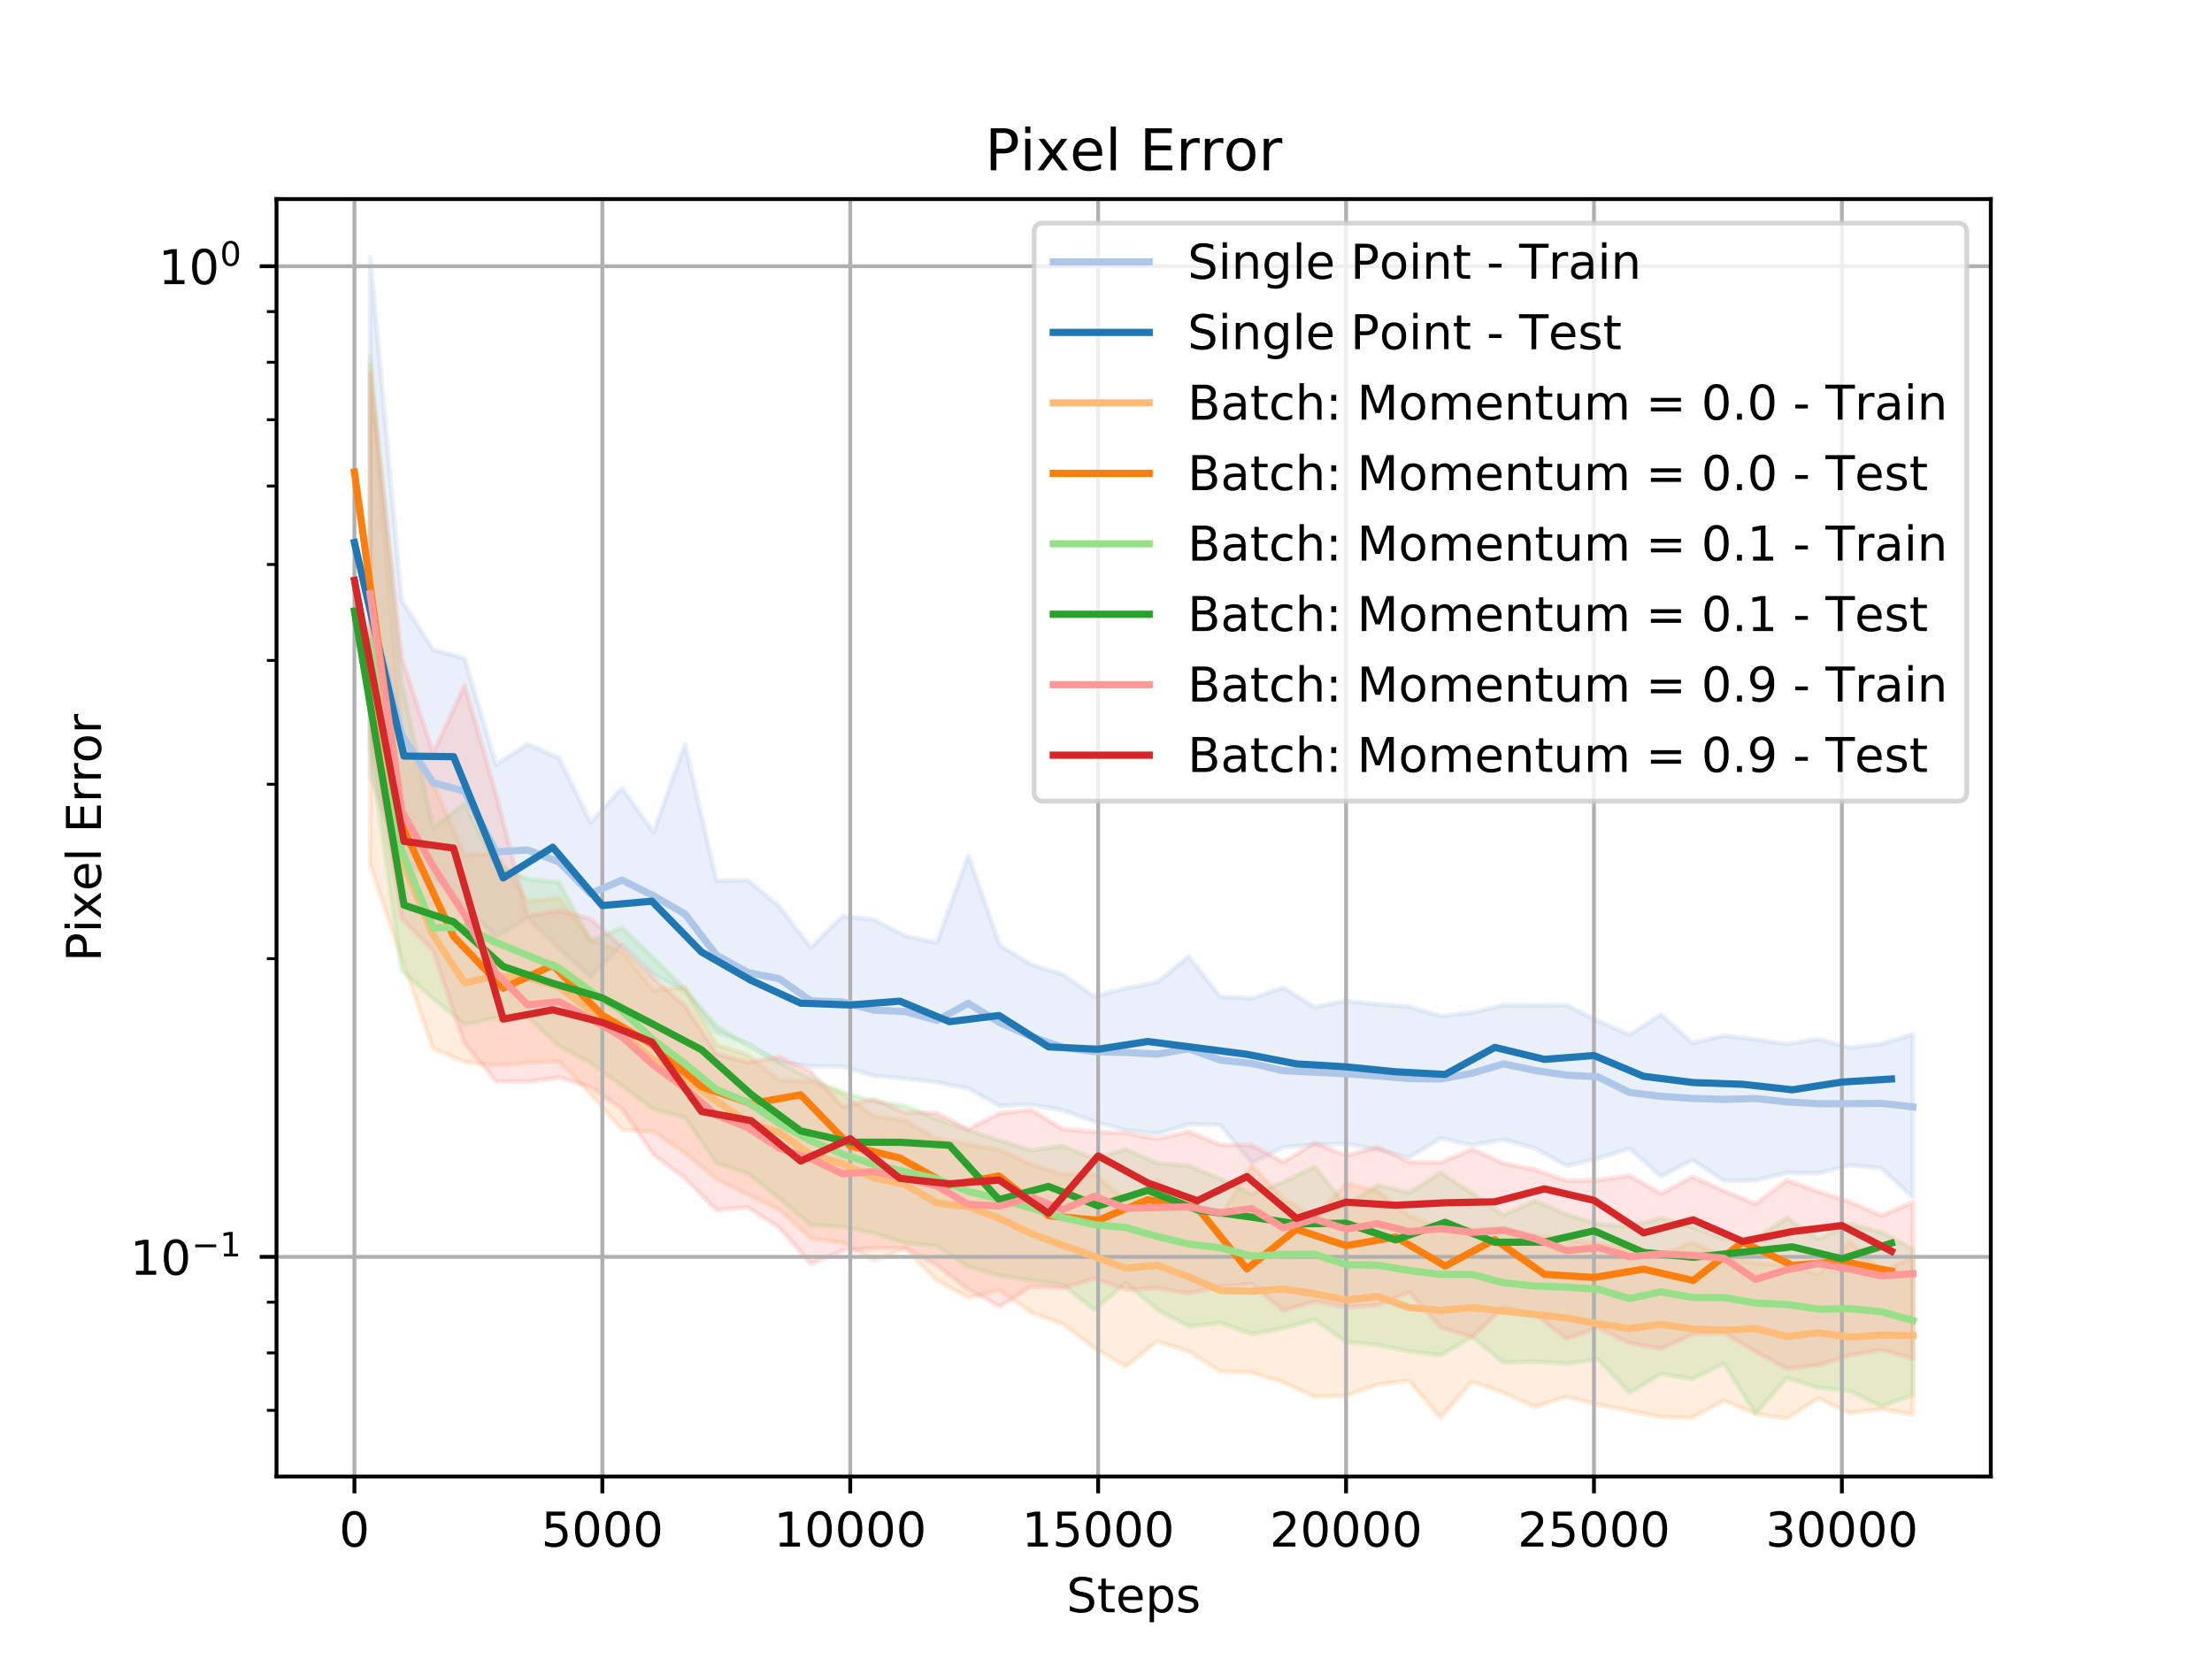 <?xml version="1.0" encoding="utf-8" standalone="no"?>
<!DOCTYPE svg PUBLIC "-//W3C//DTD SVG 1.1//EN"
  "http://www.w3.org/Graphics/SVG/1.1/DTD/svg11.dtd">
<!-- Created with matplotlib (https://matplotlib.org/) -->
<svg height="345.6pt" version="1.1" viewBox="0 0 460.8 345.6" width="460.8pt" xmlns="http://www.w3.org/2000/svg" xmlns:xlink="http://www.w3.org/1999/xlink">
 <defs>
  <style type="text/css">
*{stroke-linecap:butt;stroke-linejoin:round;white-space:pre;}
  </style>
 </defs>
 <g id="figure_1">
  <g id="patch_1">
   <path d="M 0 345.6 
L 460.8 345.6 
L 460.8 0 
L 0 0 
z
" style="fill:#ffffff;"/>
  </g>
  <g id="axes_1">
   <g id="patch_2">
    <path d="M 57.6 307.584 
L 414.72 307.584 
L 414.72 41.472 
L 57.6 41.472 
z
" style="fill:#ffffff;"/>
   </g>
   <g id="PolyCollection_1">
    <defs>
     <path d="M 77.107 -292.032 
L 77.107 -183.915 
L 83.666 -166.239 
L 90.225 -162.558 
L 96.783 -157.036 
L 103.342 -150.398 
L 109.901 -154.314 
L 116.46 -147.994 
L 123.018 -142.137 
L 129.577 -148.811 
L 136.136 -142.585 
L 142.695 -139.103 
L 149.254 -130.562 
L 155.812 -128.252 
L 162.371 -124.285 
L 168.93 -123.473 
L 175.489 -123.449 
L 182.047 -121.48 
L 188.606 -120.93 
L 195.165 -120.151 
L 201.724 -118.854 
L 208.283 -115.243 
L 214.841 -115.476 
L 221.4 -114.31 
L 227.959 -111.945 
L 234.518 -110.169 
L 241.077 -109.392 
L 247.635 -111.39 
L 254.194 -111.26 
L 260.753 -103.361 
L 267.312 -106.596 
L 273.87 -107.156 
L 280.429 -107.351 
L 286.988 -106.107 
L 293.547 -104.462 
L 300.106 -108.454 
L 306.664 -107.059 
L 313.223 -108.195 
L 319.782 -106.385 
L 326.341 -102.72 
L 332.899 -104.287 
L 339.458 -106.336 
L 346.017 -100.546 
L 352.576 -103.957 
L 359.135 -99.637 
L 365.693 -99.684 
L 372.252 -101.314 
L 378.811 -101.177 
L 385.37 -102.872 
L 391.928 -102.227 
L 398.487 -96.173 
L 398.487 -130.105 
L 398.487 -130.105 
L 391.928 -128.136 
L 385.37 -127.341 
L 378.811 -129.166 
L 372.252 -128.095 
L 365.693 -129.068 
L 359.135 -129.838 
L 352.576 -128.317 
L 346.017 -134.258 
L 339.458 -130.036 
L 332.899 -132.915 
L 326.341 -136.21 
L 319.782 -136.142 
L 313.223 -136.198 
L 306.664 -134.655 
L 300.106 -133.913 
L 293.547 -135.894 
L 286.988 -136.379 
L 280.429 -137.098 
L 273.87 -135.773 
L 267.312 -139.847 
L 260.753 -137.626 
L 254.194 -137.934 
L 247.635 -146.347 
L 241.077 -140.973 
L 234.518 -139.724 
L 227.959 -138.025 
L 221.4 -142.603 
L 214.841 -144.669 
L 208.283 -148.634 
L 201.724 -167.356 
L 195.165 -149.236 
L 188.606 -150.618 
L 182.047 -153.997 
L 175.489 -154.769 
L 168.93 -148.175 
L 162.371 -156.715 
L 155.812 -162.217 
L 149.254 -162.115 
L 142.695 -190.49 
L 136.136 -172.203 
L 129.577 -181.431 
L 123.018 -174.292 
L 116.46 -187.659 
L 109.901 -190.572 
L 103.342 -186.275 
L 96.783 -208.428 
L 90.225 -210.286 
L 83.666 -220.51 
L 77.107 -292.032 
z
" id="mfb604d2d3d" style="stroke:#aec7e8;stroke-opacity:0.25;"/>
    </defs>
    <g clip-path="url(#p058b7275e0)">
     <use style="fill:#aec7e8;fill-opacity:0.25;stroke:#aec7e8;stroke-opacity:0.25;" x="0" xlink:href="#mfb604d2d3d" y="345.6"/>
    </g>
   </g>
   <g id="PolyCollection_2">
    <defs>
     <path d="M 77.107 -269.618 
L 77.107 -165.358 
L 83.666 -145.962 
L 90.225 -127.173 
L 96.783 -124.354 
L 103.342 -123.613 
L 109.901 -124.187 
L 116.46 -124.462 
L 123.018 -117.741 
L 129.577 -110.199 
L 136.136 -109.846 
L 142.695 -105.347 
L 149.254 -99.941 
L 155.812 -96.704 
L 162.371 -93.551 
L 168.93 -87.632 
L 175.489 -86.712 
L 182.047 -83.037 
L 188.606 -85.426 
L 195.165 -78.842 
L 201.724 -75.27 
L 208.283 -76.767 
L 214.841 -72.168 
L 221.4 -69.756 
L 227.959 -64.825 
L 234.518 -60.868 
L 241.077 -66.2 
L 247.635 -64.072 
L 254.194 -59.898 
L 260.753 -59.675 
L 267.312 -57.621 
L 273.87 -54.649 
L 280.429 -54.844 
L 286.988 -57.177 
L 293.547 -57.914 
L 300.106 -50.254 
L 306.664 -57.768 
L 313.223 -55.467 
L 319.782 -52.498 
L 326.341 -54.634 
L 332.899 -52.948 
L 339.458 -51.686 
L 346.017 -50.392 
L 352.576 -50.26 
L 359.135 -53.833 
L 365.693 -51.055 
L 372.252 -50.112 
L 378.811 -54.31 
L 385.37 -51.199 
L 391.928 -52.055 
L 398.487 -50.896 
L 398.487 -83.616 
L 398.487 -83.616 
L 391.928 -80.743 
L 385.37 -86.95 
L 378.811 -80.237 
L 372.252 -81.899 
L 365.693 -82.506 
L 359.135 -83.723 
L 352.576 -86.808 
L 346.017 -84.3 
L 339.458 -85.551 
L 332.899 -86.552 
L 326.341 -87.436 
L 319.782 -88.228 
L 313.223 -89.664 
L 306.664 -89.571 
L 300.106 -89.906 
L 293.547 -92.366 
L 286.988 -97.476 
L 280.429 -99.024 
L 273.87 -91.847 
L 267.312 -95.935 
L 260.753 -102.816 
L 254.194 -92.196 
L 247.635 -94.685 
L 241.077 -99.693 
L 234.518 -95.557 
L 227.959 -101.043 
L 221.4 -100.988 
L 214.841 -103.027 
L 208.283 -106.086 
L 201.724 -107.221 
L 195.165 -108.39 
L 188.606 -112.133 
L 182.047 -113.131 
L 175.489 -117.654 
L 168.93 -120.313 
L 162.371 -120.591 
L 155.812 -125.782 
L 149.254 -127.99 
L 142.695 -139.989 
L 136.136 -139.253 
L 129.577 -147.34 
L 123.018 -149.824 
L 116.46 -158.506 
L 109.901 -157.864 
L 103.342 -167.798 
L 96.783 -167.531 
L 90.225 -182.377 
L 83.666 -192.779 
L 77.107 -269.618 
z
" id="mae716b5bae" style="stroke:#ffbb78;stroke-opacity:0.25;"/>
    </defs>
    <g clip-path="url(#p058b7275e0)">
     <use style="fill:#ffbb78;fill-opacity:0.25;stroke:#ffbb78;stroke-opacity:0.25;" x="0" xlink:href="#mae716b5bae" y="345.6"/>
    </g>
   </g>
   <g id="PolyCollection_3">
    <defs>
     <path d="M 77.107 -271.34 
L 77.107 -189.519 
L 83.666 -143.357 
L 90.225 -137.567 
L 96.783 -132.188 
L 103.342 -133.553 
L 109.901 -133.728 
L 116.46 -127.7 
L 123.018 -124.111 
L 129.577 -119.407 
L 136.136 -114.498 
L 142.695 -112.757 
L 149.254 -103.25 
L 155.812 -101.139 
L 162.371 -95.929 
L 168.93 -90.377 
L 175.489 -90.012 
L 182.047 -88.724 
L 188.606 -86.624 
L 195.165 -86.03 
L 201.724 -81.688 
L 208.283 -79.87 
L 214.841 -78.835 
L 221.4 -77.935 
L 227.959 -72.732 
L 234.518 -78.34 
L 241.077 -72.772 
L 247.635 -69.285 
L 254.194 -70.023 
L 260.753 -67.724 
L 267.312 -68.89 
L 273.87 -70.673 
L 280.429 -66.031 
L 286.988 -65.416 
L 293.547 -64.081 
L 300.106 -63.291 
L 306.664 -67.089 
L 313.223 -61.769 
L 319.782 -61.978 
L 326.341 -61.508 
L 332.899 -62.455 
L 339.458 -55.469 
L 346.017 -59.406 
L 352.576 -58.328 
L 359.135 -61.541 
L 365.693 -51.135 
L 372.252 -58.514 
L 378.811 -56.512 
L 385.37 -55.859 
L 391.928 -52.633 
L 398.487 -54.991 
L 398.487 -85.426 
L 398.487 -85.426 
L 391.928 -88.931 
L 385.37 -90.593 
L 378.811 -87.524 
L 372.252 -91.893 
L 365.693 -87.591 
L 359.135 -87.506 
L 352.576 -89.994 
L 346.017 -91.866 
L 339.458 -90.078 
L 332.899 -90.636 
L 326.341 -92.609 
L 319.782 -95.469 
L 313.223 -92.477 
L 306.664 -97.074 
L 300.106 -101.309 
L 293.547 -97.146 
L 286.988 -98.68 
L 280.429 -94.443 
L 273.87 -102.478 
L 267.312 -99.342 
L 260.753 -96.781 
L 254.194 -99.996 
L 247.635 -102.724 
L 241.077 -103.29 
L 234.518 -106.136 
L 227.959 -104.225 
L 221.4 -106.882 
L 214.841 -105.948 
L 208.283 -108.009 
L 201.724 -110.159 
L 195.165 -112.531 
L 188.606 -115.235 
L 182.047 -116.152 
L 175.489 -118.157 
L 168.93 -120.914 
L 162.371 -124.228 
L 155.812 -127.864 
L 149.254 -131.923 
L 142.695 -139.517 
L 136.136 -146.022 
L 129.577 -152.311 
L 123.018 -149.675 
L 116.46 -161.812 
L 109.901 -162.472 
L 103.342 -165.435 
L 96.783 -178.18 
L 90.225 -173.176 
L 83.666 -203.465 
L 77.107 -271.34 
z
" id="maa055ae021" style="stroke:#98df8a;stroke-opacity:0.25;"/>
    </defs>
    <g clip-path="url(#p058b7275e0)">
     <use style="fill:#98df8a;fill-opacity:0.25;stroke:#98df8a;stroke-opacity:0.25;" x="0" xlink:href="#maa055ae021" y="345.6"/>
    </g>
   </g>
   <g id="PolyCollection_4">
    <defs>
     <path d="M 77.107 -267.732 
L 77.107 -192.463 
L 83.666 -154.298 
L 90.225 -147.528 
L 96.783 -128.213 
L 103.342 -120.298 
L 109.901 -120.282 
L 116.46 -121.151 
L 123.018 -119.171 
L 129.577 -114.584 
L 136.136 -105.063 
L 142.695 -100.114 
L 149.254 -93.565 
L 155.812 -94.088 
L 162.371 -89.806 
L 168.93 -82.355 
L 175.489 -85.073 
L 182.047 -85.567 
L 188.606 -85.617 
L 195.165 -81.99 
L 201.724 -76.986 
L 208.283 -73.4 
L 214.841 -77.648 
L 221.4 -77.229 
L 227.959 -79.278 
L 234.518 -76.984 
L 241.077 -77.243 
L 247.635 -76.197 
L 254.194 -77.587 
L 260.753 -78.11 
L 267.312 -72.611 
L 273.87 -74.459 
L 280.429 -73.264 
L 286.988 -73.725 
L 293.547 -76.39 
L 300.106 -69.064 
L 306.664 -67.057 
L 313.223 -73.278 
L 319.782 -71.812 
L 326.341 -66.712 
L 332.899 -68.98 
L 339.458 -65.797 
L 346.017 -64.641 
L 352.576 -67.591 
L 359.135 -67.875 
L 365.693 -64.043 
L 372.252 -60.476 
L 378.811 -61.199 
L 385.37 -63.287 
L 391.928 -64.352 
L 398.487 -62.614 
L 398.487 -95.128 
L 398.487 -95.128 
L 391.928 -92.351 
L 385.37 -95.231 
L 378.811 -97.366 
L 372.252 -99.715 
L 365.693 -94.808 
L 359.135 -97.508 
L 352.576 -100.448 
L 346.017 -96.967 
L 339.458 -100.693 
L 332.899 -99.734 
L 326.341 -99.621 
L 319.782 -101.942 
L 313.223 -103.242 
L 306.664 -106.219 
L 300.106 -103.416 
L 293.547 -103.543 
L 286.988 -106.656 
L 280.429 -104.87 
L 273.87 -107.536 
L 267.312 -103.5 
L 260.753 -107.028 
L 254.194 -107.113 
L 247.635 -109.855 
L 241.077 -108.347 
L 234.518 -109.57 
L 227.959 -109.82 
L 221.4 -110.382 
L 214.841 -114.378 
L 208.283 -113.703 
L 201.724 -110.349 
L 195.165 -113.737 
L 188.606 -113.822 
L 182.047 -116.641 
L 175.489 -115.041 
L 168.93 -122.331 
L 162.371 -125.406 
L 155.812 -124.256 
L 149.254 -126.111 
L 142.695 -136.053 
L 136.136 -141.756 
L 129.577 -148.326 
L 123.018 -154.148 
L 116.46 -155.915 
L 109.901 -154.823 
L 103.342 -180.073 
L 96.783 -202.744 
L 90.225 -188.754 
L 83.666 -208.468 
L 77.107 -267.732 
z
" id="mc650d8d585" style="stroke:#ff9896;stroke-opacity:0.25;"/>
    </defs>
    <g clip-path="url(#p058b7275e0)">
     <use style="fill:#ff9896;fill-opacity:0.25;stroke:#ff9896;stroke-opacity:0.25;" x="0" xlink:href="#mc650d8d585" y="345.6"/>
    </g>
   </g>
   <g id="matplotlib.axis_1">
    <g id="xtick_1">
     <g id="line2d_1">
      <path clip-path="url(#p058b7275e0)" d="M 73.833 307.584 
L 73.833 41.472 
" style="fill:none;stroke:#b0b0b0;stroke-linecap:square;stroke-width:0.8;"/>
     </g>
     <g id="line2d_2">
      <defs>
       <path d="M 0 0 
L 0 3.5 
" id="m7b2e7ac6cc" style="stroke:#000000;stroke-width:0.8;"/>
      </defs>
      <g>
       <use style="stroke:#000000;stroke-width:0.8;" x="73.833" xlink:href="#m7b2e7ac6cc" y="307.584"/>
      </g>
     </g>
     <g id="text_1">
      <!-- 0 -->
      <defs>
       <path d="M 31.781 66.406 
Q 24.172 66.406 20.328 58.906 
Q 16.5 51.422 16.5 36.375 
Q 16.5 21.391 20.328 13.891 
Q 24.172 6.391 31.781 6.391 
Q 39.453 6.391 43.281 13.891 
Q 47.125 21.391 47.125 36.375 
Q 47.125 51.422 43.281 58.906 
Q 39.453 66.406 31.781 66.406 
z
M 31.781 74.219 
Q 44.047 74.219 50.516 64.516 
Q 56.984 54.828 56.984 36.375 
Q 56.984 17.969 50.516 8.266 
Q 44.047 -1.422 31.781 -1.422 
Q 19.531 -1.422 13.062 8.266 
Q 6.594 17.969 6.594 36.375 
Q 6.594 54.828 13.062 64.516 
Q 19.531 74.219 31.781 74.219 
z
" id="DejaVuSans-48"/>
      </defs>
      <g transform="translate(70.651 322.182)scale(0.1 -0.1)">
       <use xlink:href="#DejaVuSans-48"/>
      </g>
     </g>
    </g>
    <g id="xtick_2">
     <g id="line2d_3">
      <path clip-path="url(#p058b7275e0)" d="M 125.477 307.584 
L 125.477 41.472 
" style="fill:none;stroke:#b0b0b0;stroke-linecap:square;stroke-width:0.8;"/>
     </g>
     <g id="line2d_4">
      <g>
       <use style="stroke:#000000;stroke-width:0.8;" x="125.477" xlink:href="#m7b2e7ac6cc" y="307.584"/>
      </g>
     </g>
     <g id="text_2">
      <!-- 5000 -->
      <defs>
       <path d="M 10.797 72.906 
L 49.516 72.906 
L 49.516 64.594 
L 19.828 64.594 
L 19.828 46.734 
Q 21.969 47.469 24.109 47.828 
Q 26.266 48.188 28.422 48.188 
Q 40.625 48.188 47.75 41.5 
Q 54.891 34.812 54.891 23.391 
Q 54.891 11.625 47.562 5.094 
Q 40.234 -1.422 26.906 -1.422 
Q 22.312 -1.422 17.547 -0.641 
Q 12.797 0.141 7.719 1.703 
L 7.719 11.625 
Q 12.109 9.234 16.797 8.062 
Q 21.484 6.891 26.703 6.891 
Q 35.156 6.891 40.078 11.328 
Q 45.016 15.766 45.016 23.391 
Q 45.016 31 40.078 35.438 
Q 35.156 39.891 26.703 39.891 
Q 22.75 39.891 18.812 39.016 
Q 14.891 38.141 10.797 36.281 
z
" id="DejaVuSans-53"/>
      </defs>
      <g transform="translate(112.752 322.182)scale(0.1 -0.1)">
       <use xlink:href="#DejaVuSans-53"/>
       <use x="63.623" xlink:href="#DejaVuSans-48"/>
       <use x="127.246" xlink:href="#DejaVuSans-48"/>
       <use x="190.869" xlink:href="#DejaVuSans-48"/>
      </g>
     </g>
    </g>
    <g id="xtick_3">
     <g id="line2d_5">
      <path clip-path="url(#p058b7275e0)" d="M 177.121 307.584 
L 177.121 41.472 
" style="fill:none;stroke:#b0b0b0;stroke-linecap:square;stroke-width:0.8;"/>
     </g>
     <g id="line2d_6">
      <g>
       <use style="stroke:#000000;stroke-width:0.8;" x="177.121" xlink:href="#m7b2e7ac6cc" y="307.584"/>
      </g>
     </g>
     <g id="text_3">
      <!-- 10000 -->
      <defs>
       <path d="M 12.406 8.297 
L 28.516 8.297 
L 28.516 63.922 
L 10.984 60.406 
L 10.984 69.391 
L 28.422 72.906 
L 38.281 72.906 
L 38.281 8.297 
L 54.391 8.297 
L 54.391 0 
L 12.406 0 
z
" id="DejaVuSans-49"/>
      </defs>
      <g transform="translate(161.214 322.182)scale(0.1 -0.1)">
       <use xlink:href="#DejaVuSans-49"/>
       <use x="63.623" xlink:href="#DejaVuSans-48"/>
       <use x="127.246" xlink:href="#DejaVuSans-48"/>
       <use x="190.869" xlink:href="#DejaVuSans-48"/>
       <use x="254.492" xlink:href="#DejaVuSans-48"/>
      </g>
     </g>
    </g>
    <g id="xtick_4">
     <g id="line2d_7">
      <path clip-path="url(#p058b7275e0)" d="M 228.765 307.584 
L 228.765 41.472 
" style="fill:none;stroke:#b0b0b0;stroke-linecap:square;stroke-width:0.8;"/>
     </g>
     <g id="line2d_8">
      <g>
       <use style="stroke:#000000;stroke-width:0.8;" x="228.765" xlink:href="#m7b2e7ac6cc" y="307.584"/>
      </g>
     </g>
     <g id="text_4">
      <!-- 15000 -->
      <g transform="translate(212.858 322.182)scale(0.1 -0.1)">
       <use xlink:href="#DejaVuSans-49"/>
       <use x="63.623" xlink:href="#DejaVuSans-53"/>
       <use x="127.246" xlink:href="#DejaVuSans-48"/>
       <use x="190.869" xlink:href="#DejaVuSans-48"/>
       <use x="254.492" xlink:href="#DejaVuSans-48"/>
      </g>
     </g>
    </g>
    <g id="xtick_5">
     <g id="line2d_9">
      <path clip-path="url(#p058b7275e0)" d="M 280.409 307.584 
L 280.409 41.472 
" style="fill:none;stroke:#b0b0b0;stroke-linecap:square;stroke-width:0.8;"/>
     </g>
     <g id="line2d_10">
      <g>
       <use style="stroke:#000000;stroke-width:0.8;" x="280.409" xlink:href="#m7b2e7ac6cc" y="307.584"/>
      </g>
     </g>
     <g id="text_5">
      <!-- 20000 -->
      <defs>
       <path d="M 19.188 8.297 
L 53.609 8.297 
L 53.609 0 
L 7.328 0 
L 7.328 8.297 
Q 12.938 14.109 22.625 23.891 
Q 32.328 33.688 34.812 36.531 
Q 39.547 41.844 41.422 45.531 
Q 43.312 49.219 43.312 52.781 
Q 43.312 58.594 39.234 62.25 
Q 35.156 65.922 28.609 65.922 
Q 23.969 65.922 18.812 64.312 
Q 13.672 62.703 7.812 59.422 
L 7.812 69.391 
Q 13.766 71.781 18.938 73 
Q 24.125 74.219 28.422 74.219 
Q 39.75 74.219 46.484 68.547 
Q 53.219 62.891 53.219 53.422 
Q 53.219 48.922 51.531 44.891 
Q 49.859 40.875 45.406 35.406 
Q 44.188 33.984 37.641 27.219 
Q 31.109 20.453 19.188 8.297 
z
" id="DejaVuSans-50"/>
      </defs>
      <g transform="translate(264.502 322.182)scale(0.1 -0.1)">
       <use xlink:href="#DejaVuSans-50"/>
       <use x="63.623" xlink:href="#DejaVuSans-48"/>
       <use x="127.246" xlink:href="#DejaVuSans-48"/>
       <use x="190.869" xlink:href="#DejaVuSans-48"/>
       <use x="254.492" xlink:href="#DejaVuSans-48"/>
      </g>
     </g>
    </g>
    <g id="xtick_6">
     <g id="line2d_11">
      <path clip-path="url(#p058b7275e0)" d="M 332.052 307.584 
L 332.052 41.472 
" style="fill:none;stroke:#b0b0b0;stroke-linecap:square;stroke-width:0.8;"/>
     </g>
     <g id="line2d_12">
      <g>
       <use style="stroke:#000000;stroke-width:0.8;" x="332.052" xlink:href="#m7b2e7ac6cc" y="307.584"/>
      </g>
     </g>
     <g id="text_6">
      <!-- 25000 -->
      <g transform="translate(316.146 322.182)scale(0.1 -0.1)">
       <use xlink:href="#DejaVuSans-50"/>
       <use x="63.623" xlink:href="#DejaVuSans-53"/>
       <use x="127.246" xlink:href="#DejaVuSans-48"/>
       <use x="190.869" xlink:href="#DejaVuSans-48"/>
       <use x="254.492" xlink:href="#DejaVuSans-48"/>
      </g>
     </g>
    </g>
    <g id="xtick_7">
     <g id="line2d_13">
      <path clip-path="url(#p058b7275e0)" d="M 383.696 307.584 
L 383.696 41.472 
" style="fill:none;stroke:#b0b0b0;stroke-linecap:square;stroke-width:0.8;"/>
     </g>
     <g id="line2d_14">
      <g>
       <use style="stroke:#000000;stroke-width:0.8;" x="383.696" xlink:href="#m7b2e7ac6cc" y="307.584"/>
      </g>
     </g>
     <g id="text_7">
      <!-- 30000 -->
      <defs>
       <path d="M 40.578 39.312 
Q 47.656 37.797 51.625 33 
Q 55.609 28.219 55.609 21.188 
Q 55.609 10.406 48.188 4.484 
Q 40.766 -1.422 27.094 -1.422 
Q 22.516 -1.422 17.656 -0.516 
Q 12.797 0.391 7.625 2.203 
L 7.625 11.719 
Q 11.719 9.328 16.594 8.109 
Q 21.484 6.891 26.812 6.891 
Q 36.078 6.891 40.938 10.547 
Q 45.797 14.203 45.797 21.188 
Q 45.797 27.641 41.281 31.266 
Q 36.766 34.906 28.719 34.906 
L 20.219 34.906 
L 20.219 43.016 
L 29.109 43.016 
Q 36.375 43.016 40.234 45.922 
Q 44.094 48.828 44.094 54.297 
Q 44.094 59.906 40.109 62.906 
Q 36.141 65.922 28.719 65.922 
Q 24.656 65.922 20.016 65.031 
Q 15.375 64.156 9.812 62.312 
L 9.812 71.094 
Q 15.438 72.656 20.344 73.438 
Q 25.25 74.219 29.594 74.219 
Q 40.828 74.219 47.359 69.109 
Q 53.906 64.016 53.906 55.328 
Q 53.906 49.266 50.438 45.094 
Q 46.969 40.922 40.578 39.312 
z
" id="DejaVuSans-51"/>
      </defs>
      <g transform="translate(367.79 322.182)scale(0.1 -0.1)">
       <use xlink:href="#DejaVuSans-51"/>
       <use x="63.623" xlink:href="#DejaVuSans-48"/>
       <use x="127.246" xlink:href="#DejaVuSans-48"/>
       <use x="190.869" xlink:href="#DejaVuSans-48"/>
       <use x="254.492" xlink:href="#DejaVuSans-48"/>
      </g>
     </g>
    </g>
    <g id="text_8">
     <!-- Steps -->
     <defs>
      <path d="M 53.516 70.516 
L 53.516 60.891 
Q 47.906 63.578 42.922 64.891 
Q 37.938 66.219 33.297 66.219 
Q 25.25 66.219 20.875 63.094 
Q 16.5 59.969 16.5 54.203 
Q 16.5 49.359 19.406 46.891 
Q 22.312 44.438 30.422 42.922 
L 36.375 41.703 
Q 47.406 39.594 52.656 34.297 
Q 57.906 29 57.906 20.125 
Q 57.906 9.516 50.797 4.047 
Q 43.703 -1.422 29.984 -1.422 
Q 24.812 -1.422 18.969 -0.25 
Q 13.141 0.922 6.891 3.219 
L 6.891 13.375 
Q 12.891 10.016 18.656 8.297 
Q 24.422 6.594 29.984 6.594 
Q 38.422 6.594 43.016 9.906 
Q 47.609 13.234 47.609 19.391 
Q 47.609 24.75 44.312 27.781 
Q 41.016 30.812 33.5 32.328 
L 27.484 33.5 
Q 16.453 35.688 11.516 40.375 
Q 6.594 45.062 6.594 53.422 
Q 6.594 63.094 13.406 68.656 
Q 20.219 74.219 32.172 74.219 
Q 37.312 74.219 42.625 73.281 
Q 47.953 72.359 53.516 70.516 
z
" id="DejaVuSans-83"/>
      <path d="M 18.312 70.219 
L 18.312 54.688 
L 36.812 54.688 
L 36.812 47.703 
L 18.312 47.703 
L 18.312 18.016 
Q 18.312 11.328 20.141 9.422 
Q 21.969 7.516 27.594 7.516 
L 36.812 7.516 
L 36.812 0 
L 27.594 0 
Q 17.188 0 13.234 3.875 
Q 9.281 7.766 9.281 18.016 
L 9.281 47.703 
L 2.688 47.703 
L 2.688 54.688 
L 9.281 54.688 
L 9.281 70.219 
z
" id="DejaVuSans-116"/>
      <path d="M 56.203 29.594 
L 56.203 25.203 
L 14.891 25.203 
Q 15.484 15.922 20.484 11.062 
Q 25.484 6.203 34.422 6.203 
Q 39.594 6.203 44.453 7.469 
Q 49.312 8.734 54.109 11.281 
L 54.109 2.781 
Q 49.266 0.734 44.188 -0.344 
Q 39.109 -1.422 33.891 -1.422 
Q 20.797 -1.422 13.156 6.188 
Q 5.516 13.812 5.516 26.812 
Q 5.516 40.234 12.766 48.109 
Q 20.016 56 32.328 56 
Q 43.359 56 49.781 48.891 
Q 56.203 41.797 56.203 29.594 
z
M 47.219 32.234 
Q 47.125 39.594 43.094 43.984 
Q 39.062 48.391 32.422 48.391 
Q 24.906 48.391 20.391 44.141 
Q 15.875 39.891 15.188 32.172 
z
" id="DejaVuSans-101"/>
      <path d="M 18.109 8.203 
L 18.109 -20.797 
L 9.078 -20.797 
L 9.078 54.688 
L 18.109 54.688 
L 18.109 46.391 
Q 20.953 51.266 25.266 53.625 
Q 29.594 56 35.594 56 
Q 45.562 56 51.781 48.094 
Q 58.016 40.188 58.016 27.297 
Q 58.016 14.406 51.781 6.484 
Q 45.562 -1.422 35.594 -1.422 
Q 29.594 -1.422 25.266 0.953 
Q 20.953 3.328 18.109 8.203 
z
M 48.688 27.297 
Q 48.688 37.203 44.609 42.844 
Q 40.531 48.484 33.406 48.484 
Q 26.266 48.484 22.188 42.844 
Q 18.109 37.203 18.109 27.297 
Q 18.109 17.391 22.188 11.75 
Q 26.266 6.109 33.406 6.109 
Q 40.531 6.109 44.609 11.75 
Q 48.688 17.391 48.688 27.297 
z
" id="DejaVuSans-112"/>
      <path d="M 44.281 53.078 
L 44.281 44.578 
Q 40.484 46.531 36.375 47.5 
Q 32.281 48.484 27.875 48.484 
Q 21.188 48.484 17.844 46.438 
Q 14.5 44.391 14.5 40.281 
Q 14.5 37.156 16.891 35.375 
Q 19.281 33.594 26.516 31.984 
L 29.594 31.297 
Q 39.156 29.25 43.188 25.516 
Q 47.219 21.781 47.219 15.094 
Q 47.219 7.469 41.188 3.016 
Q 35.156 -1.422 24.609 -1.422 
Q 20.219 -1.422 15.453 -0.562 
Q 10.688 0.297 5.422 2 
L 5.422 11.281 
Q 10.406 8.688 15.234 7.391 
Q 20.062 6.109 24.812 6.109 
Q 31.156 6.109 34.562 8.281 
Q 37.984 10.453 37.984 14.406 
Q 37.984 18.062 35.516 20.016 
Q 33.062 21.969 24.703 23.781 
L 21.578 24.516 
Q 13.234 26.266 9.516 29.906 
Q 5.812 33.547 5.812 39.891 
Q 5.812 47.609 11.281 51.797 
Q 16.75 56 26.812 56 
Q 31.781 56 36.172 55.266 
Q 40.578 54.547 44.281 53.078 
z
" id="DejaVuSans-115"/>
     </defs>
     <g transform="translate(222.17 335.861)scale(0.1 -0.1)">
      <use xlink:href="#DejaVuSans-83"/>
      <use x="63.477" xlink:href="#DejaVuSans-116"/>
      <use x="102.686" xlink:href="#DejaVuSans-101"/>
      <use x="164.209" xlink:href="#DejaVuSans-112"/>
      <use x="227.686" xlink:href="#DejaVuSans-115"/>
     </g>
    </g>
   </g>
   <g id="matplotlib.axis_2">
    <g id="ytick_1">
     <g id="line2d_15">
      <path clip-path="url(#p058b7275e0)" d="M 57.6 261.83 
L 414.72 261.83 
" style="fill:none;stroke:#b0b0b0;stroke-linecap:square;stroke-width:0.8;"/>
     </g>
     <g id="line2d_16">
      <defs>
       <path d="M 0 0 
L -3.5 0 
" id="mf8a462f393" style="stroke:#000000;stroke-width:0.8;"/>
      </defs>
      <g>
       <use style="stroke:#000000;stroke-width:0.8;" x="57.6" xlink:href="#mf8a462f393" y="261.83"/>
      </g>
     </g>
     <g id="text_9">
      <!-- $\mathdefault{10^{-1}}$ -->
      <defs>
       <path d="M 10.594 35.5 
L 73.188 35.5 
L 73.188 27.203 
L 10.594 27.203 
z
" id="DejaVuSans-8722"/>
      </defs>
      <g transform="translate(27.1 265.629)scale(0.1 -0.1)">
       <use transform="translate(0 0.684)" xlink:href="#DejaVuSans-49"/>
       <use transform="translate(63.623 0.684)" xlink:href="#DejaVuSans-48"/>
       <use transform="translate(128.203 38.966)scale(0.7)" xlink:href="#DejaVuSans-8722"/>
       <use transform="translate(186.855 38.966)scale(0.7)" xlink:href="#DejaVuSans-49"/>
      </g>
     </g>
    </g>
    <g id="ytick_2">
     <g id="line2d_17">
      <path clip-path="url(#p058b7275e0)" d="M 57.6 55.466 
L 414.72 55.466 
" style="fill:none;stroke:#b0b0b0;stroke-linecap:square;stroke-width:0.8;"/>
     </g>
     <g id="line2d_18">
      <g>
       <use style="stroke:#000000;stroke-width:0.8;" x="57.6" xlink:href="#mf8a462f393" y="55.466"/>
      </g>
     </g>
     <g id="text_10">
      <!-- $\mathdefault{10^{0}}$ -->
      <g transform="translate(33 59.266)scale(0.1 -0.1)">
       <use transform="translate(0 0.766)" xlink:href="#DejaVuSans-49"/>
       <use transform="translate(63.623 0.766)" xlink:href="#DejaVuSans-48"/>
       <use transform="translate(128.203 39.047)scale(0.7)" xlink:href="#DejaVuSans-48"/>
      </g>
     </g>
    </g>
    <g id="ytick_3">
     <g id="line2d_19">
      <defs>
       <path d="M 0 0 
L -2 0 
" id="m59c76d9908" style="stroke:#000000;stroke-width:0.6;"/>
      </defs>
      <g>
       <use style="stroke:#000000;stroke-width:0.6;" x="57.6" xlink:href="#m59c76d9908" y="293.796"/>
      </g>
     </g>
    </g>
    <g id="ytick_4">
     <g id="line2d_20">
      <g>
       <use style="stroke:#000000;stroke-width:0.6;" x="57.6" xlink:href="#m59c76d9908" y="281.829"/>
      </g>
     </g>
    </g>
    <g id="ytick_5">
     <g id="line2d_21">
      <g>
       <use style="stroke:#000000;stroke-width:0.6;" x="57.6" xlink:href="#m59c76d9908" y="271.273"/>
      </g>
     </g>
    </g>
    <g id="ytick_6">
     <g id="line2d_22">
      <g>
       <use style="stroke:#000000;stroke-width:0.6;" x="57.6" xlink:href="#m59c76d9908" y="199.708"/>
      </g>
     </g>
    </g>
    <g id="ytick_7">
     <g id="line2d_23">
      <g>
       <use style="stroke:#000000;stroke-width:0.6;" x="57.6" xlink:href="#m59c76d9908" y="163.37"/>
      </g>
     </g>
    </g>
    <g id="ytick_8">
     <g id="line2d_24">
      <g>
       <use style="stroke:#000000;stroke-width:0.6;" x="57.6" xlink:href="#m59c76d9908" y="137.587"/>
      </g>
     </g>
    </g>
    <g id="ytick_9">
     <g id="line2d_25">
      <g>
       <use style="stroke:#000000;stroke-width:0.6;" x="57.6" xlink:href="#m59c76d9908" y="117.588"/>
      </g>
     </g>
    </g>
    <g id="ytick_10">
     <g id="line2d_26">
      <g>
       <use style="stroke:#000000;stroke-width:0.6;" x="57.6" xlink:href="#m59c76d9908" y="101.248"/>
      </g>
     </g>
    </g>
    <g id="ytick_11">
     <g id="line2d_27">
      <g>
       <use style="stroke:#000000;stroke-width:0.6;" x="57.6" xlink:href="#m59c76d9908" y="87.433"/>
      </g>
     </g>
    </g>
    <g id="ytick_12">
     <g id="line2d_28">
      <g>
       <use style="stroke:#000000;stroke-width:0.6;" x="57.6" xlink:href="#m59c76d9908" y="75.465"/>
      </g>
     </g>
    </g>
    <g id="ytick_13">
     <g id="line2d_29">
      <g>
       <use style="stroke:#000000;stroke-width:0.6;" x="57.6" xlink:href="#m59c76d9908" y="64.909"/>
      </g>
     </g>
    </g>
    <g id="text_11">
     <!-- Pixel Error -->
     <defs>
      <path d="M 19.672 64.797 
L 19.672 37.406 
L 32.078 37.406 
Q 38.969 37.406 42.719 40.969 
Q 46.484 44.531 46.484 51.125 
Q 46.484 57.672 42.719 61.234 
Q 38.969 64.797 32.078 64.797 
z
M 9.812 72.906 
L 32.078 72.906 
Q 44.344 72.906 50.609 67.359 
Q 56.891 61.812 56.891 51.125 
Q 56.891 40.328 50.609 34.812 
Q 44.344 29.297 32.078 29.297 
L 19.672 29.297 
L 19.672 0 
L 9.812 0 
z
" id="DejaVuSans-80"/>
      <path d="M 9.422 54.688 
L 18.406 54.688 
L 18.406 0 
L 9.422 0 
z
M 9.422 75.984 
L 18.406 75.984 
L 18.406 64.594 
L 9.422 64.594 
z
" id="DejaVuSans-105"/>
      <path d="M 54.891 54.688 
L 35.109 28.078 
L 55.906 0 
L 45.312 0 
L 29.391 21.484 
L 13.484 0 
L 2.875 0 
L 24.125 28.609 
L 4.688 54.688 
L 15.281 54.688 
L 29.781 35.203 
L 44.281 54.688 
z
" id="DejaVuSans-120"/>
      <path d="M 9.422 75.984 
L 18.406 75.984 
L 18.406 0 
L 9.422 0 
z
" id="DejaVuSans-108"/>
      <path id="DejaVuSans-32"/>
      <path d="M 9.812 72.906 
L 55.906 72.906 
L 55.906 64.594 
L 19.672 64.594 
L 19.672 43.016 
L 54.391 43.016 
L 54.391 34.719 
L 19.672 34.719 
L 19.672 8.297 
L 56.781 8.297 
L 56.781 0 
L 9.812 0 
z
" id="DejaVuSans-69"/>
      <path d="M 41.109 46.297 
Q 39.594 47.172 37.812 47.578 
Q 36.031 48 33.891 48 
Q 26.266 48 22.188 43.047 
Q 18.109 38.094 18.109 28.812 
L 18.109 0 
L 9.078 0 
L 9.078 54.688 
L 18.109 54.688 
L 18.109 46.188 
Q 20.953 51.172 25.484 53.578 
Q 30.031 56 36.531 56 
Q 37.453 56 38.578 55.875 
Q 39.703 55.766 41.062 55.516 
z
" id="DejaVuSans-114"/>
      <path d="M 30.609 48.391 
Q 23.391 48.391 19.188 42.75 
Q 14.984 37.109 14.984 27.297 
Q 14.984 17.484 19.156 11.844 
Q 23.344 6.203 30.609 6.203 
Q 37.797 6.203 41.984 11.859 
Q 46.188 17.531 46.188 27.297 
Q 46.188 37.016 41.984 42.703 
Q 37.797 48.391 30.609 48.391 
z
M 30.609 56 
Q 42.328 56 49.016 48.375 
Q 55.719 40.766 55.719 27.297 
Q 55.719 13.875 49.016 6.219 
Q 42.328 -1.422 30.609 -1.422 
Q 18.844 -1.422 12.172 6.219 
Q 5.516 13.875 5.516 27.297 
Q 5.516 40.766 12.172 48.375 
Q 18.844 56 30.609 56 
z
" id="DejaVuSans-111"/>
     </defs>
     <g transform="translate(21.02 200.325)rotate(-90)scale(0.1 -0.1)">
      <use xlink:href="#DejaVuSans-80"/>
      <use x="60.271" xlink:href="#DejaVuSans-105"/>
      <use x="88.055" xlink:href="#DejaVuSans-120"/>
      <use x="147.188" xlink:href="#DejaVuSans-101"/>
      <use x="208.711" xlink:href="#DejaVuSans-108"/>
      <use x="236.494" xlink:href="#DejaVuSans-32"/>
      <use x="268.281" xlink:href="#DejaVuSans-69"/>
      <use x="331.465" xlink:href="#DejaVuSans-114"/>
      <use x="372.562" xlink:href="#DejaVuSans-114"/>
      <use x="413.645" xlink:href="#DejaVuSans-111"/>
      <use x="474.826" xlink:href="#DejaVuSans-114"/>
     </g>
    </g>
   </g>
   <g id="line2d_30">
    <path clip-path="url(#p058b7275e0)" d="M 77.107 127.184 
L 83.666 153.082 
L 90.225 163.044 
L 96.783 164.843 
L 103.342 177.472 
L 109.901 177.056 
L 116.46 179.577 
L 123.018 186.188 
L 129.577 183.324 
L 136.136 186.6 
L 142.695 190.401 
L 149.254 198.979 
L 155.812 202.586 
L 162.371 203.902 
L 168.93 208.501 
L 175.489 208.723 
L 182.047 210.439 
L 188.606 210.728 
L 195.165 212.574 
L 201.724 209.007 
L 208.283 213.051 
L 214.841 215.946 
L 221.4 218.187 
L 227.959 219.068 
L 234.518 219.254 
L 241.077 219.591 
L 247.635 218.473 
L 254.194 220.83 
L 260.753 221.524 
L 267.312 223.051 
L 273.87 223.356 
L 280.429 223.685 
L 286.988 224.142 
L 293.547 224.687 
L 300.106 224.775 
L 306.664 223.573 
L 313.223 221.624 
L 319.782 222.998 
L 326.341 223.968 
L 332.899 224.335 
L 339.458 227.574 
L 346.017 228.39 
L 352.576 228.822 
L 359.135 229.025 
L 365.693 228.84 
L 372.252 229.553 
L 378.811 229.922 
L 385.37 229.909 
L 391.928 229.853 
L 398.487 230.574 
" style="fill:none;stroke:#aec7e8;stroke-linecap:square;stroke-width:1.5;"/>
   </g>
   <g id="line2d_31">
    <path clip-path="url(#p058b7275e0)" d="M 73.833 113.014 
L 84.162 157.501 
L 94.49 157.632 
L 104.819 182.888 
L 115.148 176.492 
L 125.477 188.641 
L 135.805 187.737 
L 146.134 198.323 
L 156.463 204.221 
L 166.792 208.978 
L 177.121 209.358 
L 187.449 208.559 
L 197.778 212.831 
L 208.107 211.552 
L 218.436 218.083 
L 228.765 218.573 
L 239.093 216.961 
L 249.422 218.288 
L 259.751 219.632 
L 270.08 221.633 
L 280.409 222.24 
L 290.737 223.275 
L 301.066 223.823 
L 311.395 218.187 
L 321.724 220.684 
L 332.052 219.885 
L 342.381 224.207 
L 352.71 225.515 
L 363.039 225.878 
L 373.368 227.025 
L 383.696 225.416 
L 394.025 224.772 
" style="fill:none;stroke:#1f77b4;stroke-linecap:square;stroke-width:1.5;"/>
   </g>
   <g id="line2d_32">
    <path clip-path="url(#p058b7275e0)" d="M 77.107 140.155 
L 83.666 179.077 
L 90.225 194.748 
L 96.783 204.735 
L 103.342 203.35 
L 109.901 203.605 
L 116.46 205.563 
L 123.018 210.553 
L 129.577 215.283 
L 136.136 220.829 
L 142.695 224.729 
L 149.254 229.421 
L 155.812 233.845 
L 162.371 235.944 
L 168.93 240.583 
L 175.489 242.43 
L 182.047 245.38 
L 188.606 246.793 
L 195.165 250.587 
L 201.724 251.398 
L 208.283 253.831 
L 214.841 257 
L 221.4 259.401 
L 227.959 261.74 
L 234.518 264.19 
L 241.077 263.606 
L 247.635 266.001 
L 254.194 268.824 
L 260.753 269.001 
L 267.312 268.52 
L 273.87 269.502 
L 280.429 270.82 
L 286.988 270.089 
L 293.547 272.384 
L 300.106 272.977 
L 306.664 272.408 
L 313.223 273.119 
L 319.782 273.829 
L 326.341 274.546 
L 332.899 275.783 
L 339.458 276.769 
L 346.017 275.871 
L 352.576 276.853 
L 359.135 277.119 
L 365.693 276.763 
L 372.252 278.434 
L 378.811 277.622 
L 385.37 278.543 
L 391.928 278.119 
L 398.487 278.232 
" style="fill:none;stroke:#ffbb78;stroke-linecap:square;stroke-width:1.5;"/>
   </g>
   <g id="line2d_33">
    <path clip-path="url(#p058b7275e0)" d="M 73.833 98.344 
L 84.162 172.867 
L 94.49 195.09 
L 104.819 205.864 
L 115.148 201.067 
L 125.477 211.49 
L 135.805 217.557 
L 146.134 226.365 
L 156.463 229.892 
L 166.792 228.071 
L 177.121 238.736 
L 187.449 241.238 
L 197.778 246.96 
L 208.107 244.955 
L 218.436 253.246 
L 228.765 254.213 
L 239.093 249.927 
L 249.422 251.582 
L 259.751 264.34 
L 270.08 256.077 
L 280.409 259.504 
L 290.737 257.687 
L 301.066 263.747 
L 311.395 258.21 
L 321.724 265.454 
L 332.052 266.124 
L 342.381 264.385 
L 352.71 266.751 
L 363.039 258.754 
L 373.368 263.591 
L 383.696 262.757 
L 394.025 264.807 
" style="fill:none;stroke:#ff7f0e;stroke-linecap:square;stroke-width:1.5;"/>
   </g>
   <g id="line2d_34">
    <path clip-path="url(#p058b7275e0)" d="M 77.107 133.633 
L 83.666 177.243 
L 90.225 193.307 
L 96.783 193.128 
L 103.342 196.347 
L 109.901 199.025 
L 116.46 201.691 
L 123.018 206.475 
L 129.577 210.577 
L 136.136 216.655 
L 142.695 221.601 
L 149.254 226.977 
L 155.812 229.658 
L 162.371 234.042 
L 168.93 237.656 
L 175.489 240.391 
L 182.047 242.571 
L 188.606 244.107 
L 195.165 245.586 
L 201.724 248.171 
L 208.283 249.799 
L 214.841 251.654 
L 221.4 253.661 
L 227.959 255.11 
L 234.518 255.716 
L 241.077 257.601 
L 247.635 259.158 
L 254.194 259.93 
L 260.753 261.659 
L 267.312 261.314 
L 273.87 261.272 
L 280.429 263.467 
L 286.988 263.565 
L 293.547 264.665 
L 300.106 265.482 
L 306.664 265.483 
L 313.223 267.222 
L 319.782 267.908 
L 326.341 268.139 
L 332.899 268.563 
L 339.458 270.5 
L 346.017 269.114 
L 352.576 270.279 
L 359.135 270.298 
L 365.693 271.441 
L 372.252 271.754 
L 378.811 272.714 
L 385.37 272.607 
L 391.928 273.268 
L 398.487 275.08 
" style="fill:none;stroke:#98df8a;stroke-linecap:square;stroke-width:1.5;"/>
   </g>
   <g id="line2d_35">
    <path clip-path="url(#p058b7275e0)" d="M 73.833 127.304 
L 84.162 188.553 
L 94.49 192.023 
L 104.819 201.334 
L 115.148 204.843 
L 125.477 207.895 
L 135.805 213.242 
L 146.134 218.681 
L 156.463 227.969 
L 166.792 235.6 
L 177.121 237.938 
L 187.449 237.955 
L 197.778 238.585 
L 208.107 249.896 
L 218.436 247.155 
L 228.765 251.214 
L 239.093 247.961 
L 249.422 252.039 
L 259.751 253.41 
L 270.08 254.952 
L 280.409 254.825 
L 290.737 258.288 
L 301.066 254.627 
L 311.395 258.786 
L 321.724 258.75 
L 332.052 256.401 
L 342.381 260.895 
L 352.71 261.916 
L 363.039 260.839 
L 373.368 259.733 
L 383.696 262.225 
L 394.025 258.97 
" style="fill:none;stroke:#2ca02c;stroke-linecap:square;stroke-width:1.5;"/>
   </g>
   <g id="line2d_36">
    <path clip-path="url(#p058b7275e0)" d="M 77.107 123.697 
L 83.666 168.907 
L 90.225 180.453 
L 96.783 190.593 
L 103.342 202.682 
L 109.901 209.32 
L 116.46 208.671 
L 123.018 212.236 
L 129.577 215.987 
L 136.136 221.89 
L 142.695 226.7 
L 149.254 232.318 
L 155.812 234.93 
L 162.371 239.204 
L 168.93 241.384 
L 175.489 244.526 
L 182.047 244.067 
L 188.606 245.422 
L 195.165 247.085 
L 201.724 250.889 
L 208.283 251.252 
L 214.841 249.416 
L 221.4 251.982 
L 227.959 249.2 
L 234.518 251.712 
L 241.077 251.551 
L 247.635 251.42 
L 254.194 252.647 
L 260.753 251.774 
L 267.312 255.785 
L 273.87 253.966 
L 280.429 256.055 
L 286.988 254.9 
L 293.547 256.578 
L 300.106 255.944 
L 306.664 256.732 
L 313.223 256.263 
L 319.782 258.029 
L 326.341 260.525 
L 332.899 259.871 
L 339.458 261.792 
L 346.017 261.22 
L 352.576 261.513 
L 359.135 262.108 
L 365.693 266.515 
L 372.252 264.507 
L 378.811 263.238 
L 385.37 264.385 
L 391.928 265.788 
L 398.487 265.329 
" style="fill:none;stroke:#ff9896;stroke-linecap:square;stroke-width:1.5;"/>
   </g>
   <g id="line2d_37">
    <path clip-path="url(#p058b7275e0)" d="M 73.833 120.891 
L 84.162 175.258 
L 94.49 176.685 
L 104.819 212.29 
L 115.148 210.36 
L 125.477 212.977 
L 135.805 217.086 
L 146.134 231.541 
L 156.463 233.451 
L 166.792 241.858 
L 177.121 237.217 
L 187.449 245.479 
L 197.778 246.616 
L 208.107 245.814 
L 218.436 252.768 
L 228.765 240.793 
L 239.093 246.426 
L 249.422 250.132 
L 259.751 245.104 
L 270.08 253.809 
L 280.409 250.438 
L 290.737 251.077 
L 301.066 250.564 
L 311.395 250.358 
L 321.724 247.663 
L 332.052 250.062 
L 342.381 256.829 
L 352.71 254.115 
L 363.039 258.605 
L 373.368 256.549 
L 383.696 255.31 
L 394.025 260.644 
" style="fill:none;stroke:#d62728;stroke-linecap:square;stroke-width:1.5;"/>
   </g>
   <g id="patch_3">
    <path d="M 57.6 307.584 
L 57.6 41.472 
" style="fill:none;stroke:#000000;stroke-linecap:square;stroke-linejoin:miter;stroke-width:0.8;"/>
   </g>
   <g id="patch_4">
    <path d="M 414.72 307.584 
L 414.72 41.472 
" style="fill:none;stroke:#000000;stroke-linecap:square;stroke-linejoin:miter;stroke-width:0.8;"/>
   </g>
   <g id="patch_5">
    <path d="M 57.6 307.584 
L 414.72 307.584 
" style="fill:none;stroke:#000000;stroke-linecap:square;stroke-linejoin:miter;stroke-width:0.8;"/>
   </g>
   <g id="patch_6">
    <path d="M 57.6 41.472 
L 414.72 41.472 
" style="fill:none;stroke:#000000;stroke-linecap:square;stroke-linejoin:miter;stroke-width:0.8;"/>
   </g>
   <g id="text_12">
    <!-- Pixel Error -->
    <g transform="translate(205.204 35.472)scale(0.12 -0.12)">
     <use xlink:href="#DejaVuSans-80"/>
     <use x="60.271" xlink:href="#DejaVuSans-105"/>
     <use x="88.055" xlink:href="#DejaVuSans-120"/>
     <use x="147.188" xlink:href="#DejaVuSans-101"/>
     <use x="208.711" xlink:href="#DejaVuSans-108"/>
     <use x="236.494" xlink:href="#DejaVuSans-32"/>
     <use x="268.281" xlink:href="#DejaVuSans-69"/>
     <use x="331.465" xlink:href="#DejaVuSans-114"/>
     <use x="372.562" xlink:href="#DejaVuSans-114"/>
     <use x="413.645" xlink:href="#DejaVuSans-111"/>
     <use x="474.826" xlink:href="#DejaVuSans-114"/>
    </g>
   </g>
   <g id="legend_1">
    <g id="patch_7">
     <path d="M 217.407 166.897 
L 407.72 166.897 
Q 409.72 166.897 409.72 164.897 
L 409.72 48.472 
Q 409.72 46.472 407.72 46.472 
L 217.407 46.472 
Q 215.407 46.472 215.407 48.472 
L 215.407 164.897 
Q 215.407 166.897 217.407 166.897 
z
" style="fill:#ffffff;opacity:0.8;stroke:#cccccc;stroke-linejoin:miter;"/>
    </g>
    <g id="line2d_38">
     <path d="M 219.407 54.57 
L 239.407 54.57 
" style="fill:none;stroke:#aec7e8;stroke-linecap:square;stroke-width:1.5;"/>
    </g>
    <g id="line2d_39"/>
    <g id="text_13">
     <!-- Single Point - Train -->
     <defs>
      <path d="M 54.891 33.016 
L 54.891 0 
L 45.906 0 
L 45.906 32.719 
Q 45.906 40.484 42.875 44.328 
Q 39.844 48.188 33.797 48.188 
Q 26.516 48.188 22.312 43.547 
Q 18.109 38.922 18.109 30.906 
L 18.109 0 
L 9.078 0 
L 9.078 54.688 
L 18.109 54.688 
L 18.109 46.188 
Q 21.344 51.125 25.703 53.562 
Q 30.078 56 35.797 56 
Q 45.219 56 50.047 50.172 
Q 54.891 44.344 54.891 33.016 
z
" id="DejaVuSans-110"/>
      <path d="M 45.406 27.984 
Q 45.406 37.75 41.375 43.109 
Q 37.359 48.484 30.078 48.484 
Q 22.859 48.484 18.828 43.109 
Q 14.797 37.75 14.797 27.984 
Q 14.797 18.266 18.828 12.891 
Q 22.859 7.516 30.078 7.516 
Q 37.359 7.516 41.375 12.891 
Q 45.406 18.266 45.406 27.984 
z
M 54.391 6.781 
Q 54.391 -7.172 48.188 -13.984 
Q 42 -20.797 29.203 -20.797 
Q 24.469 -20.797 20.266 -20.094 
Q 16.062 -19.391 12.109 -17.922 
L 12.109 -9.188 
Q 16.062 -11.328 19.922 -12.344 
Q 23.781 -13.375 27.781 -13.375 
Q 36.625 -13.375 41.016 -8.766 
Q 45.406 -4.156 45.406 5.172 
L 45.406 9.625 
Q 42.625 4.781 38.281 2.391 
Q 33.938 0 27.875 0 
Q 17.828 0 11.672 7.656 
Q 5.516 15.328 5.516 27.984 
Q 5.516 40.672 11.672 48.328 
Q 17.828 56 27.875 56 
Q 33.938 56 38.281 53.609 
Q 42.625 51.219 45.406 46.391 
L 45.406 54.688 
L 54.391 54.688 
z
" id="DejaVuSans-103"/>
      <path d="M 4.891 31.391 
L 31.203 31.391 
L 31.203 23.391 
L 4.891 23.391 
z
" id="DejaVuSans-45"/>
      <path d="M -0.297 72.906 
L 61.375 72.906 
L 61.375 64.594 
L 35.5 64.594 
L 35.5 0 
L 25.594 0 
L 25.594 64.594 
L -0.297 64.594 
z
" id="DejaVuSans-84"/>
      <path d="M 34.281 27.484 
Q 23.391 27.484 19.188 25 
Q 14.984 22.516 14.984 16.5 
Q 14.984 11.719 18.141 8.906 
Q 21.297 6.109 26.703 6.109 
Q 34.188 6.109 38.703 11.406 
Q 43.219 16.703 43.219 25.484 
L 43.219 27.484 
z
M 52.203 31.203 
L 52.203 0 
L 43.219 0 
L 43.219 8.297 
Q 40.141 3.328 35.547 0.953 
Q 30.953 -1.422 24.312 -1.422 
Q 15.922 -1.422 10.953 3.297 
Q 6 8.016 6 15.922 
Q 6 25.141 12.172 29.828 
Q 18.359 34.516 30.609 34.516 
L 43.219 34.516 
L 43.219 35.406 
Q 43.219 41.609 39.141 45 
Q 35.062 48.391 27.688 48.391 
Q 23 48.391 18.547 47.266 
Q 14.109 46.141 10.016 43.891 
L 10.016 52.203 
Q 14.938 54.109 19.578 55.047 
Q 24.219 56 28.609 56 
Q 40.484 56 46.344 49.844 
Q 52.203 43.703 52.203 31.203 
z
" id="DejaVuSans-97"/>
     </defs>
     <g transform="translate(247.407 58.07)scale(0.1 -0.1)">
      <use xlink:href="#DejaVuSans-83"/>
      <use x="63.477" xlink:href="#DejaVuSans-105"/>
      <use x="91.26" xlink:href="#DejaVuSans-110"/>
      <use x="154.639" xlink:href="#DejaVuSans-103"/>
      <use x="218.115" xlink:href="#DejaVuSans-108"/>
      <use x="245.898" xlink:href="#DejaVuSans-101"/>
      <use x="307.422" xlink:href="#DejaVuSans-32"/>
      <use x="339.209" xlink:href="#DejaVuSans-80"/>
      <use x="399.465" xlink:href="#DejaVuSans-111"/>
      <use x="460.646" xlink:href="#DejaVuSans-105"/>
      <use x="488.43" xlink:href="#DejaVuSans-110"/>
      <use x="551.809" xlink:href="#DejaVuSans-116"/>
      <use x="591.018" xlink:href="#DejaVuSans-32"/>
      <use x="622.805" xlink:href="#DejaVuSans-45"/>
      <use x="658.889" xlink:href="#DejaVuSans-32"/>
      <use x="690.676" xlink:href="#DejaVuSans-84"/>
      <use x="751.541" xlink:href="#DejaVuSans-114"/>
      <use x="792.654" xlink:href="#DejaVuSans-97"/>
      <use x="853.934" xlink:href="#DejaVuSans-105"/>
      <use x="881.717" xlink:href="#DejaVuSans-110"/>
     </g>
    </g>
    <g id="line2d_40">
     <path d="M 219.407 69.249 
L 239.407 69.249 
" style="fill:none;stroke:#1f77b4;stroke-linecap:square;stroke-width:1.5;"/>
    </g>
    <g id="line2d_41"/>
    <g id="text_14">
     <!-- Single Point - Test -->
     <g transform="translate(247.407 72.749)scale(0.1 -0.1)">
      <use xlink:href="#DejaVuSans-83"/>
      <use x="63.477" xlink:href="#DejaVuSans-105"/>
      <use x="91.26" xlink:href="#DejaVuSans-110"/>
      <use x="154.639" xlink:href="#DejaVuSans-103"/>
      <use x="218.115" xlink:href="#DejaVuSans-108"/>
      <use x="245.898" xlink:href="#DejaVuSans-101"/>
      <use x="307.422" xlink:href="#DejaVuSans-32"/>
      <use x="339.209" xlink:href="#DejaVuSans-80"/>
      <use x="399.465" xlink:href="#DejaVuSans-111"/>
      <use x="460.646" xlink:href="#DejaVuSans-105"/>
      <use x="488.43" xlink:href="#DejaVuSans-110"/>
      <use x="551.809" xlink:href="#DejaVuSans-116"/>
      <use x="591.018" xlink:href="#DejaVuSans-32"/>
      <use x="622.805" xlink:href="#DejaVuSans-45"/>
      <use x="658.889" xlink:href="#DejaVuSans-32"/>
      <use x="690.676" xlink:href="#DejaVuSans-84"/>
      <use x="751.494" xlink:href="#DejaVuSans-101"/>
      <use x="813.018" xlink:href="#DejaVuSans-115"/>
      <use x="865.117" xlink:href="#DejaVuSans-116"/>
     </g>
    </g>
    <g id="line2d_42">
     <path d="M 219.407 83.927 
L 239.407 83.927 
" style="fill:none;stroke:#ffbb78;stroke-linecap:square;stroke-width:1.5;"/>
    </g>
    <g id="line2d_43"/>
    <g id="text_15">
     <!-- Batch: Momentum = 0.0 - Train -->
     <defs>
      <path d="M 19.672 34.812 
L 19.672 8.109 
L 35.5 8.109 
Q 43.453 8.109 47.281 11.406 
Q 51.125 14.703 51.125 21.484 
Q 51.125 28.328 47.281 31.562 
Q 43.453 34.812 35.5 34.812 
z
M 19.672 64.797 
L 19.672 42.828 
L 34.281 42.828 
Q 41.5 42.828 45.031 45.531 
Q 48.578 48.25 48.578 53.812 
Q 48.578 59.328 45.031 62.062 
Q 41.5 64.797 34.281 64.797 
z
M 9.812 72.906 
L 35.016 72.906 
Q 46.297 72.906 52.391 68.219 
Q 58.5 63.531 58.5 54.891 
Q 58.5 48.188 55.375 44.234 
Q 52.25 40.281 46.188 39.312 
Q 53.469 37.75 57.5 32.781 
Q 61.531 27.828 61.531 20.406 
Q 61.531 10.641 54.891 5.312 
Q 48.25 0 35.984 0 
L 9.812 0 
z
" id="DejaVuSans-66"/>
      <path d="M 48.781 52.594 
L 48.781 44.188 
Q 44.969 46.297 41.141 47.344 
Q 37.312 48.391 33.406 48.391 
Q 24.656 48.391 19.812 42.844 
Q 14.984 37.312 14.984 27.297 
Q 14.984 17.281 19.812 11.734 
Q 24.656 6.203 33.406 6.203 
Q 37.312 6.203 41.141 7.25 
Q 44.969 8.297 48.781 10.406 
L 48.781 2.094 
Q 45.016 0.344 40.984 -0.531 
Q 36.969 -1.422 32.422 -1.422 
Q 20.062 -1.422 12.781 6.344 
Q 5.516 14.109 5.516 27.297 
Q 5.516 40.672 12.859 48.328 
Q 20.219 56 33.016 56 
Q 37.156 56 41.109 55.141 
Q 45.062 54.297 48.781 52.594 
z
" id="DejaVuSans-99"/>
      <path d="M 54.891 33.016 
L 54.891 0 
L 45.906 0 
L 45.906 32.719 
Q 45.906 40.484 42.875 44.328 
Q 39.844 48.188 33.797 48.188 
Q 26.516 48.188 22.312 43.547 
Q 18.109 38.922 18.109 30.906 
L 18.109 0 
L 9.078 0 
L 9.078 75.984 
L 18.109 75.984 
L 18.109 46.188 
Q 21.344 51.125 25.703 53.562 
Q 30.078 56 35.797 56 
Q 45.219 56 50.047 50.172 
Q 54.891 44.344 54.891 33.016 
z
" id="DejaVuSans-104"/>
      <path d="M 11.719 12.406 
L 22.016 12.406 
L 22.016 0 
L 11.719 0 
z
M 11.719 51.703 
L 22.016 51.703 
L 22.016 39.312 
L 11.719 39.312 
z
" id="DejaVuSans-58"/>
      <path d="M 9.812 72.906 
L 24.516 72.906 
L 43.109 23.297 
L 61.812 72.906 
L 76.516 72.906 
L 76.516 0 
L 66.891 0 
L 66.891 64.016 
L 48.094 14.016 
L 38.188 14.016 
L 19.391 64.016 
L 19.391 0 
L 9.812 0 
z
" id="DejaVuSans-77"/>
      <path d="M 52 44.188 
Q 55.375 50.25 60.062 53.125 
Q 64.75 56 71.094 56 
Q 79.641 56 84.281 50.016 
Q 88.922 44.047 88.922 33.016 
L 88.922 0 
L 79.891 0 
L 79.891 32.719 
Q 79.891 40.578 77.094 44.375 
Q 74.312 48.188 68.609 48.188 
Q 61.625 48.188 57.562 43.547 
Q 53.516 38.922 53.516 30.906 
L 53.516 0 
L 44.484 0 
L 44.484 32.719 
Q 44.484 40.625 41.703 44.406 
Q 38.922 48.188 33.109 48.188 
Q 26.219 48.188 22.156 43.531 
Q 18.109 38.875 18.109 30.906 
L 18.109 0 
L 9.078 0 
L 9.078 54.688 
L 18.109 54.688 
L 18.109 46.188 
Q 21.188 51.219 25.484 53.609 
Q 29.781 56 35.688 56 
Q 41.656 56 45.828 52.969 
Q 50 49.953 52 44.188 
z
" id="DejaVuSans-109"/>
      <path d="M 8.5 21.578 
L 8.5 54.688 
L 17.484 54.688 
L 17.484 21.922 
Q 17.484 14.156 20.5 10.266 
Q 23.531 6.391 29.594 6.391 
Q 36.859 6.391 41.078 11.031 
Q 45.312 15.672 45.312 23.688 
L 45.312 54.688 
L 54.297 54.688 
L 54.297 0 
L 45.312 0 
L 45.312 8.406 
Q 42.047 3.422 37.719 1 
Q 33.406 -1.422 27.688 -1.422 
Q 18.266 -1.422 13.375 4.438 
Q 8.5 10.297 8.5 21.578 
z
M 31.109 56 
z
" id="DejaVuSans-117"/>
      <path d="M 10.594 45.406 
L 73.188 45.406 
L 73.188 37.203 
L 10.594 37.203 
z
M 10.594 25.484 
L 73.188 25.484 
L 73.188 17.188 
L 10.594 17.188 
z
" id="DejaVuSans-61"/>
      <path d="M 10.688 12.406 
L 21 12.406 
L 21 0 
L 10.688 0 
z
" id="DejaVuSans-46"/>
     </defs>
     <g transform="translate(247.407 87.427)scale(0.1 -0.1)">
      <use xlink:href="#DejaVuSans-66"/>
      <use x="68.604" xlink:href="#DejaVuSans-97"/>
      <use x="129.883" xlink:href="#DejaVuSans-116"/>
      <use x="169.092" xlink:href="#DejaVuSans-99"/>
      <use x="224.072" xlink:href="#DejaVuSans-104"/>
      <use x="287.451" xlink:href="#DejaVuSans-58"/>
      <use x="321.143" xlink:href="#DejaVuSans-32"/>
      <use x="352.93" xlink:href="#DejaVuSans-77"/>
      <use x="439.209" xlink:href="#DejaVuSans-111"/>
      <use x="500.391" xlink:href="#DejaVuSans-109"/>
      <use x="597.803" xlink:href="#DejaVuSans-101"/>
      <use x="659.326" xlink:href="#DejaVuSans-110"/>
      <use x="722.705" xlink:href="#DejaVuSans-116"/>
      <use x="761.914" xlink:href="#DejaVuSans-117"/>
      <use x="825.293" xlink:href="#DejaVuSans-109"/>
      <use x="922.705" xlink:href="#DejaVuSans-32"/>
      <use x="954.492" xlink:href="#DejaVuSans-61"/>
      <use x="1038.281" xlink:href="#DejaVuSans-32"/>
      <use x="1070.068" xlink:href="#DejaVuSans-48"/>
      <use x="1133.691" xlink:href="#DejaVuSans-46"/>
      <use x="1165.479" xlink:href="#DejaVuSans-48"/>
      <use x="1229.102" xlink:href="#DejaVuSans-32"/>
      <use x="1260.889" xlink:href="#DejaVuSans-45"/>
      <use x="1296.973" xlink:href="#DejaVuSans-32"/>
      <use x="1328.76" xlink:href="#DejaVuSans-84"/>
      <use x="1389.625" xlink:href="#DejaVuSans-114"/>
      <use x="1430.738" xlink:href="#DejaVuSans-97"/>
      <use x="1492.018" xlink:href="#DejaVuSans-105"/>
      <use x="1519.801" xlink:href="#DejaVuSans-110"/>
     </g>
    </g>
    <g id="line2d_44">
     <path d="M 219.407 98.605 
L 239.407 98.605 
" style="fill:none;stroke:#ff7f0e;stroke-linecap:square;stroke-width:1.5;"/>
    </g>
    <g id="line2d_45"/>
    <g id="text_16">
     <!-- Batch: Momentum = 0.0 - Test -->
     <g transform="translate(247.407 102.105)scale(0.1 -0.1)">
      <use xlink:href="#DejaVuSans-66"/>
      <use x="68.604" xlink:href="#DejaVuSans-97"/>
      <use x="129.883" xlink:href="#DejaVuSans-116"/>
      <use x="169.092" xlink:href="#DejaVuSans-99"/>
      <use x="224.072" xlink:href="#DejaVuSans-104"/>
      <use x="287.451" xlink:href="#DejaVuSans-58"/>
      <use x="321.143" xlink:href="#DejaVuSans-32"/>
      <use x="352.93" xlink:href="#DejaVuSans-77"/>
      <use x="439.209" xlink:href="#DejaVuSans-111"/>
      <use x="500.391" xlink:href="#DejaVuSans-109"/>
      <use x="597.803" xlink:href="#DejaVuSans-101"/>
      <use x="659.326" xlink:href="#DejaVuSans-110"/>
      <use x="722.705" xlink:href="#DejaVuSans-116"/>
      <use x="761.914" xlink:href="#DejaVuSans-117"/>
      <use x="825.293" xlink:href="#DejaVuSans-109"/>
      <use x="922.705" xlink:href="#DejaVuSans-32"/>
      <use x="954.492" xlink:href="#DejaVuSans-61"/>
      <use x="1038.281" xlink:href="#DejaVuSans-32"/>
      <use x="1070.068" xlink:href="#DejaVuSans-48"/>
      <use x="1133.691" xlink:href="#DejaVuSans-46"/>
      <use x="1165.479" xlink:href="#DejaVuSans-48"/>
      <use x="1229.102" xlink:href="#DejaVuSans-32"/>
      <use x="1260.889" xlink:href="#DejaVuSans-45"/>
      <use x="1296.973" xlink:href="#DejaVuSans-32"/>
      <use x="1328.76" xlink:href="#DejaVuSans-84"/>
      <use x="1389.578" xlink:href="#DejaVuSans-101"/>
      <use x="1451.102" xlink:href="#DejaVuSans-115"/>
      <use x="1503.201" xlink:href="#DejaVuSans-116"/>
     </g>
    </g>
    <g id="line2d_46">
     <path d="M 219.407 113.283 
L 239.407 113.283 
" style="fill:none;stroke:#98df8a;stroke-linecap:square;stroke-width:1.5;"/>
    </g>
    <g id="line2d_47"/>
    <g id="text_17">
     <!-- Batch: Momentum = 0.1 - Train -->
     <g transform="translate(247.407 116.783)scale(0.1 -0.1)">
      <use xlink:href="#DejaVuSans-66"/>
      <use x="68.604" xlink:href="#DejaVuSans-97"/>
      <use x="129.883" xlink:href="#DejaVuSans-116"/>
      <use x="169.092" xlink:href="#DejaVuSans-99"/>
      <use x="224.072" xlink:href="#DejaVuSans-104"/>
      <use x="287.451" xlink:href="#DejaVuSans-58"/>
      <use x="321.143" xlink:href="#DejaVuSans-32"/>
      <use x="352.93" xlink:href="#DejaVuSans-77"/>
      <use x="439.209" xlink:href="#DejaVuSans-111"/>
      <use x="500.391" xlink:href="#DejaVuSans-109"/>
      <use x="597.803" xlink:href="#DejaVuSans-101"/>
      <use x="659.326" xlink:href="#DejaVuSans-110"/>
      <use x="722.705" xlink:href="#DejaVuSans-116"/>
      <use x="761.914" xlink:href="#DejaVuSans-117"/>
      <use x="825.293" xlink:href="#DejaVuSans-109"/>
      <use x="922.705" xlink:href="#DejaVuSans-32"/>
      <use x="954.492" xlink:href="#DejaVuSans-61"/>
      <use x="1038.281" xlink:href="#DejaVuSans-32"/>
      <use x="1070.068" xlink:href="#DejaVuSans-48"/>
      <use x="1133.691" xlink:href="#DejaVuSans-46"/>
      <use x="1165.479" xlink:href="#DejaVuSans-49"/>
      <use x="1229.102" xlink:href="#DejaVuSans-32"/>
      <use x="1260.889" xlink:href="#DejaVuSans-45"/>
      <use x="1296.973" xlink:href="#DejaVuSans-32"/>
      <use x="1328.76" xlink:href="#DejaVuSans-84"/>
      <use x="1389.625" xlink:href="#DejaVuSans-114"/>
      <use x="1430.738" xlink:href="#DejaVuSans-97"/>
      <use x="1492.018" xlink:href="#DejaVuSans-105"/>
      <use x="1519.801" xlink:href="#DejaVuSans-110"/>
     </g>
    </g>
    <g id="line2d_48">
     <path d="M 219.407 127.961 
L 239.407 127.961 
" style="fill:none;stroke:#2ca02c;stroke-linecap:square;stroke-width:1.5;"/>
    </g>
    <g id="line2d_49"/>
    <g id="text_18">
     <!-- Batch: Momentum = 0.1 - Test -->
     <g transform="translate(247.407 131.461)scale(0.1 -0.1)">
      <use xlink:href="#DejaVuSans-66"/>
      <use x="68.604" xlink:href="#DejaVuSans-97"/>
      <use x="129.883" xlink:href="#DejaVuSans-116"/>
      <use x="169.092" xlink:href="#DejaVuSans-99"/>
      <use x="224.072" xlink:href="#DejaVuSans-104"/>
      <use x="287.451" xlink:href="#DejaVuSans-58"/>
      <use x="321.143" xlink:href="#DejaVuSans-32"/>
      <use x="352.93" xlink:href="#DejaVuSans-77"/>
      <use x="439.209" xlink:href="#DejaVuSans-111"/>
      <use x="500.391" xlink:href="#DejaVuSans-109"/>
      <use x="597.803" xlink:href="#DejaVuSans-101"/>
      <use x="659.326" xlink:href="#DejaVuSans-110"/>
      <use x="722.705" xlink:href="#DejaVuSans-116"/>
      <use x="761.914" xlink:href="#DejaVuSans-117"/>
      <use x="825.293" xlink:href="#DejaVuSans-109"/>
      <use x="922.705" xlink:href="#DejaVuSans-32"/>
      <use x="954.492" xlink:href="#DejaVuSans-61"/>
      <use x="1038.281" xlink:href="#DejaVuSans-32"/>
      <use x="1070.068" xlink:href="#DejaVuSans-48"/>
      <use x="1133.691" xlink:href="#DejaVuSans-46"/>
      <use x="1165.479" xlink:href="#DejaVuSans-49"/>
      <use x="1229.102" xlink:href="#DejaVuSans-32"/>
      <use x="1260.889" xlink:href="#DejaVuSans-45"/>
      <use x="1296.973" xlink:href="#DejaVuSans-32"/>
      <use x="1328.76" xlink:href="#DejaVuSans-84"/>
      <use x="1389.578" xlink:href="#DejaVuSans-101"/>
      <use x="1451.102" xlink:href="#DejaVuSans-115"/>
      <use x="1503.201" xlink:href="#DejaVuSans-116"/>
     </g>
    </g>
    <g id="line2d_50">
     <path d="M 219.407 142.639 
L 239.407 142.639 
" style="fill:none;stroke:#ff9896;stroke-linecap:square;stroke-width:1.5;"/>
    </g>
    <g id="line2d_51"/>
    <g id="text_19">
     <!-- Batch: Momentum = 0.9 - Train -->
     <defs>
      <path d="M 10.984 1.516 
L 10.984 10.5 
Q 14.703 8.734 18.5 7.812 
Q 22.312 6.891 25.984 6.891 
Q 35.75 6.891 40.891 13.453 
Q 46.047 20.016 46.781 33.406 
Q 43.953 29.203 39.594 26.953 
Q 35.25 24.703 29.984 24.703 
Q 19.047 24.703 12.672 31.312 
Q 6.297 37.938 6.297 49.422 
Q 6.297 60.641 12.938 67.422 
Q 19.578 74.219 30.609 74.219 
Q 43.266 74.219 49.922 64.516 
Q 56.594 54.828 56.594 36.375 
Q 56.594 19.141 48.406 8.859 
Q 40.234 -1.422 26.422 -1.422 
Q 22.703 -1.422 18.891 -0.688 
Q 15.094 0.047 10.984 1.516 
z
M 30.609 32.422 
Q 37.25 32.422 41.125 36.953 
Q 45.016 41.5 45.016 49.422 
Q 45.016 57.281 41.125 61.844 
Q 37.25 66.406 30.609 66.406 
Q 23.969 66.406 20.094 61.844 
Q 16.219 57.281 16.219 49.422 
Q 16.219 41.5 20.094 36.953 
Q 23.969 32.422 30.609 32.422 
z
" id="DejaVuSans-57"/>
     </defs>
     <g transform="translate(247.407 146.139)scale(0.1 -0.1)">
      <use xlink:href="#DejaVuSans-66"/>
      <use x="68.604" xlink:href="#DejaVuSans-97"/>
      <use x="129.883" xlink:href="#DejaVuSans-116"/>
      <use x="169.092" xlink:href="#DejaVuSans-99"/>
      <use x="224.072" xlink:href="#DejaVuSans-104"/>
      <use x="287.451" xlink:href="#DejaVuSans-58"/>
      <use x="321.143" xlink:href="#DejaVuSans-32"/>
      <use x="352.93" xlink:href="#DejaVuSans-77"/>
      <use x="439.209" xlink:href="#DejaVuSans-111"/>
      <use x="500.391" xlink:href="#DejaVuSans-109"/>
      <use x="597.803" xlink:href="#DejaVuSans-101"/>
      <use x="659.326" xlink:href="#DejaVuSans-110"/>
      <use x="722.705" xlink:href="#DejaVuSans-116"/>
      <use x="761.914" xlink:href="#DejaVuSans-117"/>
      <use x="825.293" xlink:href="#DejaVuSans-109"/>
      <use x="922.705" xlink:href="#DejaVuSans-32"/>
      <use x="954.492" xlink:href="#DejaVuSans-61"/>
      <use x="1038.281" xlink:href="#DejaVuSans-32"/>
      <use x="1070.068" xlink:href="#DejaVuSans-48"/>
      <use x="1133.691" xlink:href="#DejaVuSans-46"/>
      <use x="1165.479" xlink:href="#DejaVuSans-57"/>
      <use x="1229.102" xlink:href="#DejaVuSans-32"/>
      <use x="1260.889" xlink:href="#DejaVuSans-45"/>
      <use x="1296.973" xlink:href="#DejaVuSans-32"/>
      <use x="1328.76" xlink:href="#DejaVuSans-84"/>
      <use x="1389.625" xlink:href="#DejaVuSans-114"/>
      <use x="1430.738" xlink:href="#DejaVuSans-97"/>
      <use x="1492.018" xlink:href="#DejaVuSans-105"/>
      <use x="1519.801" xlink:href="#DejaVuSans-110"/>
     </g>
    </g>
    <g id="line2d_52">
     <path d="M 219.407 157.317 
L 239.407 157.317 
" style="fill:none;stroke:#d62728;stroke-linecap:square;stroke-width:1.5;"/>
    </g>
    <g id="line2d_53"/>
    <g id="text_20">
     <!-- Batch: Momentum = 0.9 - Test -->
     <g transform="translate(247.407 160.817)scale(0.1 -0.1)">
      <use xlink:href="#DejaVuSans-66"/>
      <use x="68.604" xlink:href="#DejaVuSans-97"/>
      <use x="129.883" xlink:href="#DejaVuSans-116"/>
      <use x="169.092" xlink:href="#DejaVuSans-99"/>
      <use x="224.072" xlink:href="#DejaVuSans-104"/>
      <use x="287.451" xlink:href="#DejaVuSans-58"/>
      <use x="321.143" xlink:href="#DejaVuSans-32"/>
      <use x="352.93" xlink:href="#DejaVuSans-77"/>
      <use x="439.209" xlink:href="#DejaVuSans-111"/>
      <use x="500.391" xlink:href="#DejaVuSans-109"/>
      <use x="597.803" xlink:href="#DejaVuSans-101"/>
      <use x="659.326" xlink:href="#DejaVuSans-110"/>
      <use x="722.705" xlink:href="#DejaVuSans-116"/>
      <use x="761.914" xlink:href="#DejaVuSans-117"/>
      <use x="825.293" xlink:href="#DejaVuSans-109"/>
      <use x="922.705" xlink:href="#DejaVuSans-32"/>
      <use x="954.492" xlink:href="#DejaVuSans-61"/>
      <use x="1038.281" xlink:href="#DejaVuSans-32"/>
      <use x="1070.068" xlink:href="#DejaVuSans-48"/>
      <use x="1133.691" xlink:href="#DejaVuSans-46"/>
      <use x="1165.479" xlink:href="#DejaVuSans-57"/>
      <use x="1229.102" xlink:href="#DejaVuSans-32"/>
      <use x="1260.889" xlink:href="#DejaVuSans-45"/>
      <use x="1296.973" xlink:href="#DejaVuSans-32"/>
      <use x="1328.76" xlink:href="#DejaVuSans-84"/>
      <use x="1389.578" xlink:href="#DejaVuSans-101"/>
      <use x="1451.102" xlink:href="#DejaVuSans-115"/>
      <use x="1503.201" xlink:href="#DejaVuSans-116"/>
     </g>
    </g>
   </g>
  </g>
 </g>
 <defs>
  <clipPath id="p058b7275e0">
   <rect height="266.112" width="357.12" x="57.6" y="41.472"/>
  </clipPath>
 </defs>
</svg>
